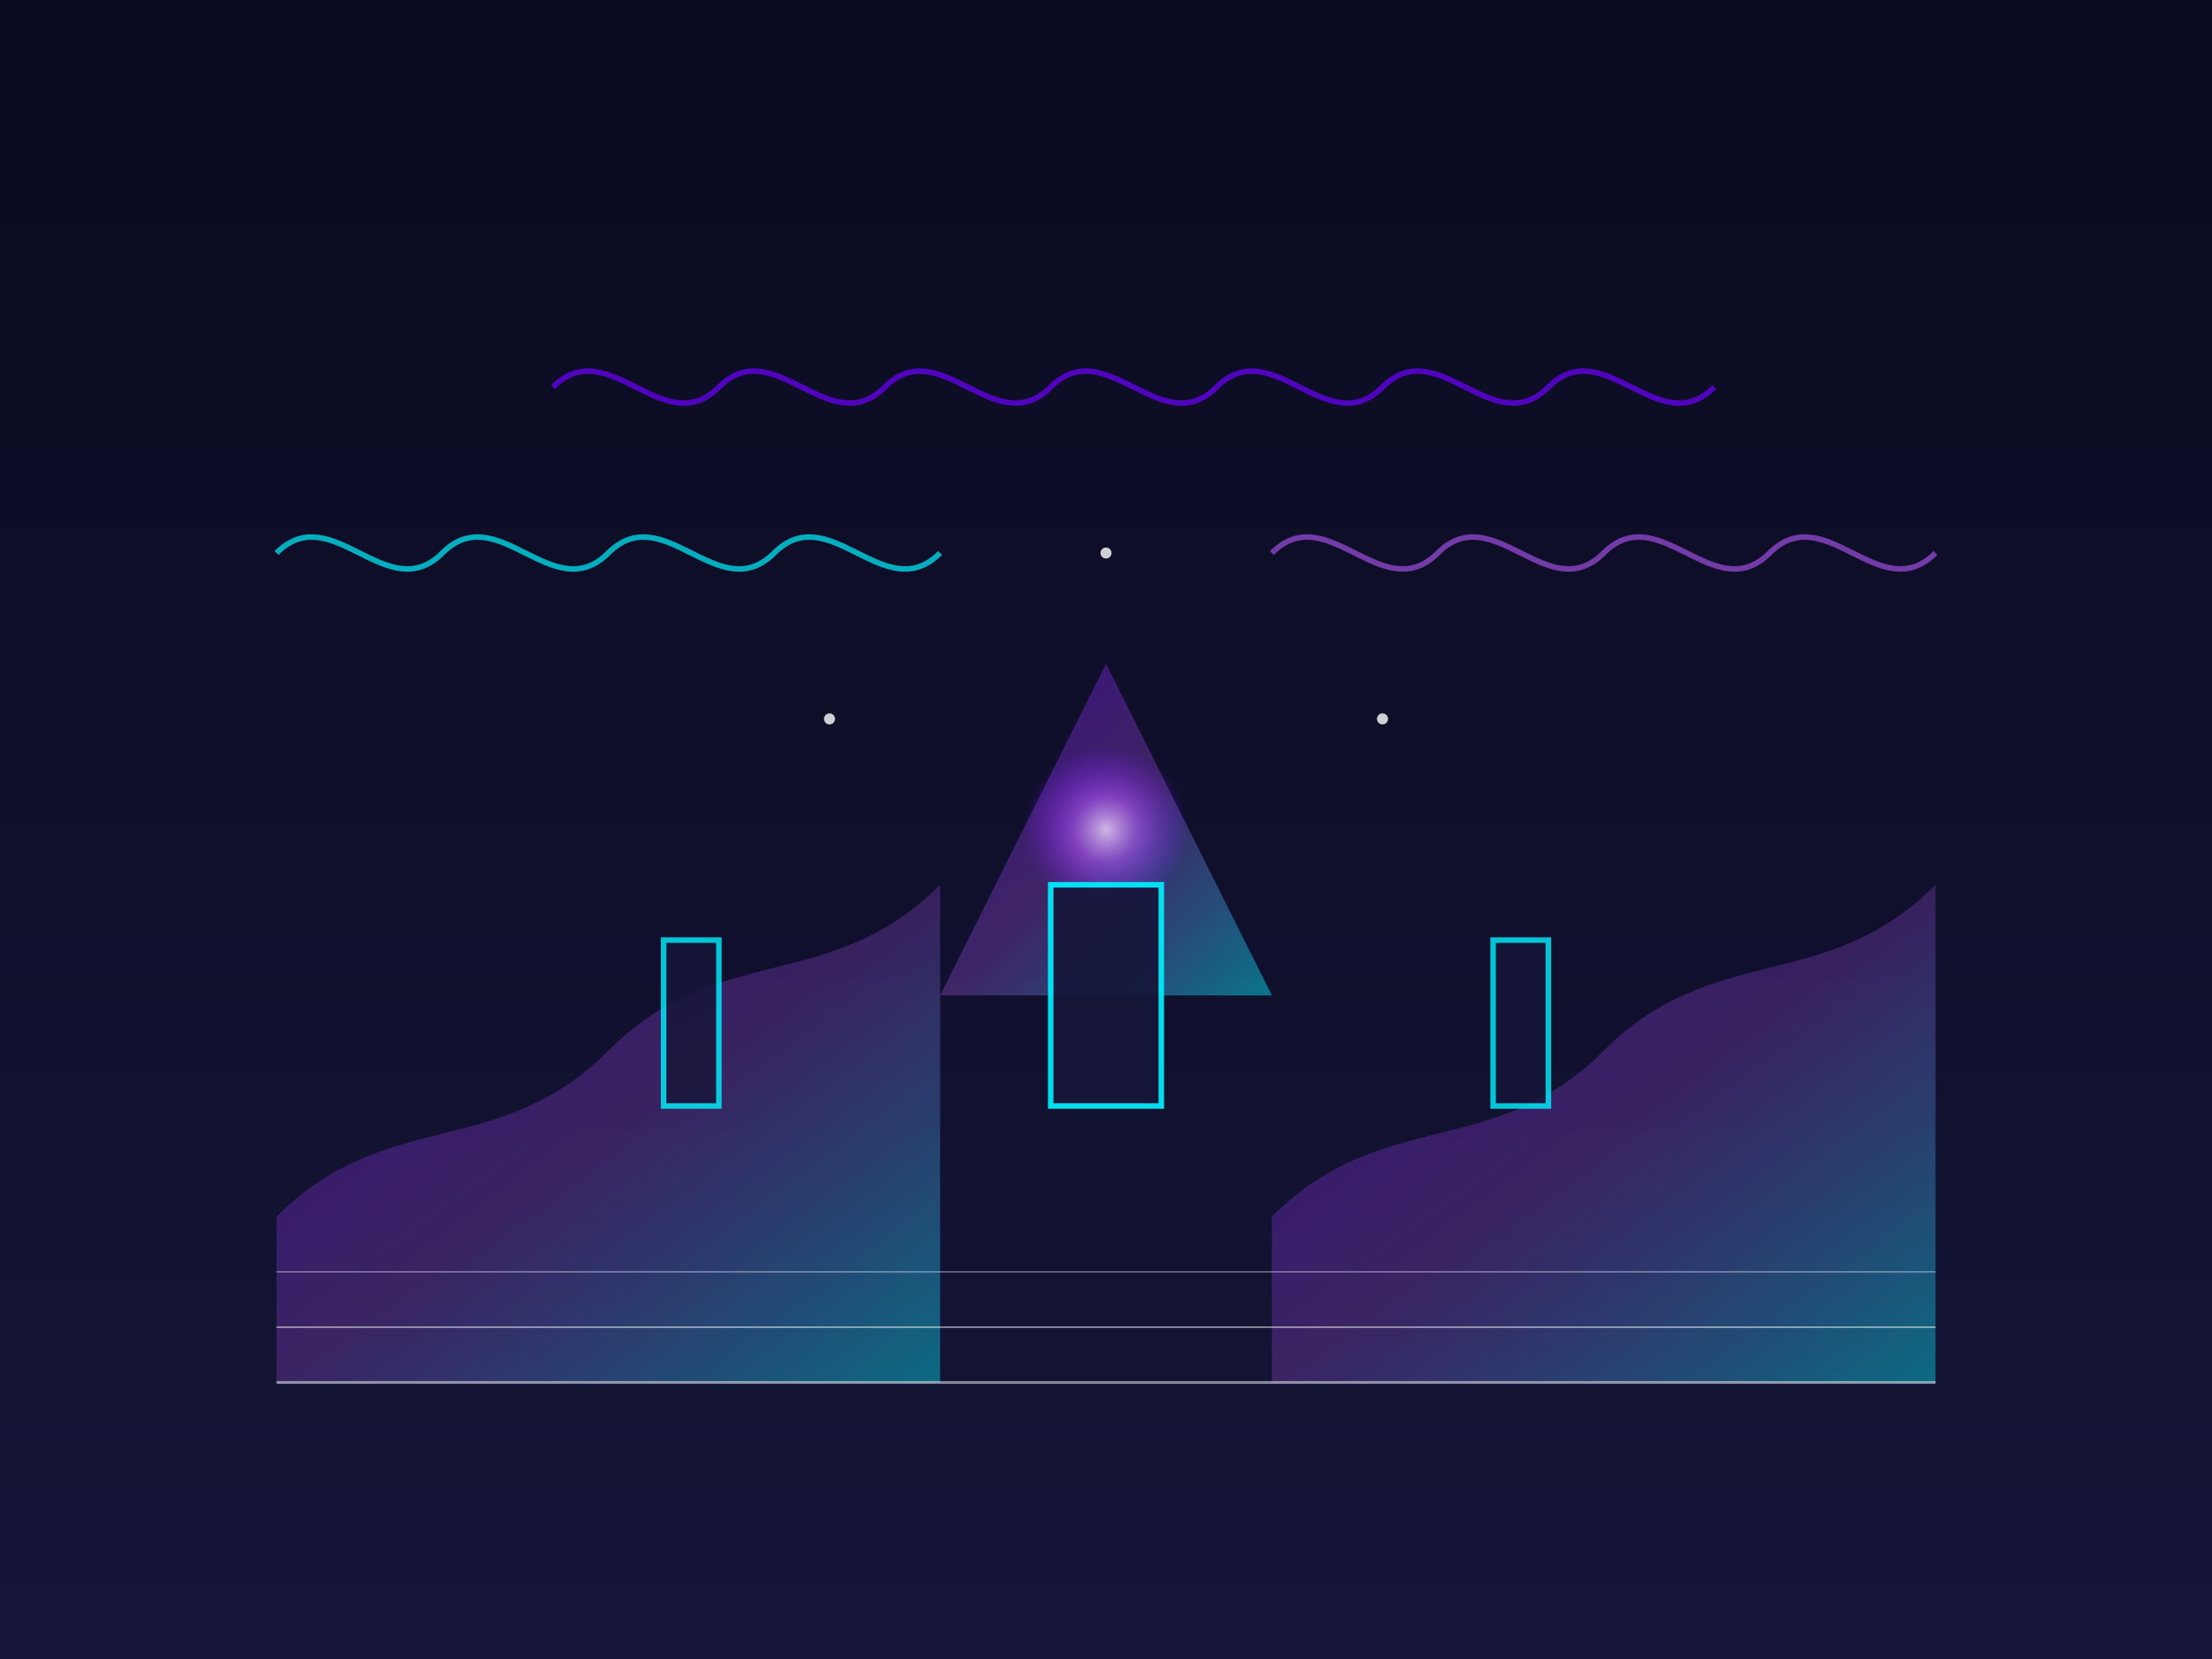 <?xml version="1.0" encoding="UTF-8"?>
<svg width="400" height="300" viewBox="0 0 400 300" xmlns="http://www.w3.org/2000/svg" xmlns:xlink="http://www.w3.org/1999/xlink">
  <defs>
    <!-- Dégradés -->
    <linearGradient id="skyGradient" x1="0%" y1="0%" x2="0%" y2="100%">
      <stop offset="0%" stop-color="#0a0a20" />
      <stop offset="100%" stop-color="#151538" />
    </linearGradient>
    
    <linearGradient id="soundGradient" x1="0%" y1="0%" x2="100%" y2="100%">
      <stop offset="0%" stop-color="#6e00ff" stop-opacity="0.7" />
      <stop offset="50%" stop-color="#9d4edd" stop-opacity="0.5" />
      <stop offset="100%" stop-color="#00f2ff" stop-opacity="0.7" />
    </linearGradient>
    
    <radialGradient id="echoGlow" cx="50%" cy="50%" r="50%" fx="50%" fy="50%">
      <stop offset="0%" stop-color="#ffffff" stop-opacity="1" />
      <stop offset="40%" stop-color="#9d4edd" stop-opacity="0.8" />
      <stop offset="100%" stop-color="#6e00ff" stop-opacity="0" />
    </radialGradient>
    
    <filter id="glow" x="-20%" y="-20%" width="140%" height="140%">
      <feGaussianBlur stdDeviation="3" result="blur" />
      <feComposite in="SourceGraphic" in2="blur" operator="over" />
    </filter>
    
    <!-- Animations pour les ondes sonores -->
    <animate xlink:href="#soundWave1" attributeName="r" values="0;200;0" dur="10s" repeatCount="indefinite" />
    <animate xlink:href="#soundWave1" attributeName="opacity" values="0.8;0;0.8" dur="10s" repeatCount="indefinite" />
    
    <animate xlink:href="#soundWave2" attributeName="r" values="0;200;0" dur="10s" repeatCount="indefinite" begin="3s" />
    <animate xlink:href="#soundWave2" attributeName="opacity" values="0.7;0;0.7" dur="10s" repeatCount="indefinite" begin="3s" />
    
    <animate xlink:href="#soundWave3" attributeName="r" values="0;200;0" dur="10s" repeatCount="indefinite" begin="6s" />
    <animate xlink:href="#soundWave3" attributeName="opacity" values="0.6;0;0.6" dur="10s" repeatCount="indefinite" begin="6s" />
    
    <!-- Animation pour les structures sonores -->
    <animate xlink:href="#soundStructure1" attributeName="d" 
             values="M50,220 C70,200 90,210 110,190 C130,170 150,180 170,160 L170,250 L50,250 Z;
                     M50,220 C70,190 90,220 110,180 C130,160 150,190 170,150 L170,250 L50,250 Z;
                     M50,220 C70,200 90,210 110,190 C130,170 150,180 170,160 L170,250 L50,250 Z" 
             dur="15s" repeatCount="indefinite" />
             
    <animate xlink:href="#soundStructure2" attributeName="d" 
             values="M230,220 C250,200 270,210 290,190 C310,170 330,180 350,160 L350,250 L230,250 Z;
                     M230,220 C250,190 270,220 290,180 C310,160 330,190 350,150 L350,250 L230,250 Z;
                     M230,220 C250,200 270,210 290,190 C310,170 330,180 350,160 L350,250 L230,250 Z" 
             dur="18s" repeatCount="indefinite" />
  </defs>
  
  <!-- Arrière-plan -->
  <rect width="400" height="300" fill="url(#skyGradient)" />
  
  <!-- Ondes sonores visibles -->
  <g>
    <circle id="soundWave1" cx="200" cy="150" r="0" fill="none" stroke="url(#soundGradient)" stroke-width="2" opacity="0.8" />
    <circle id="soundWave2" cx="200" cy="150" r="0" fill="none" stroke="url(#soundGradient)" stroke-width="1.5" opacity="0.7" />
    <circle id="soundWave3" cx="200" cy="150" r="0" fill="none" stroke="url(#soundGradient)" stroke-width="1" opacity="0.6" />
  </g>
  
  <!-- Source sonore centrale -->
  <circle cx="200" cy="150" r="15" fill="url(#echoGlow)" filter="url(#glow)" opacity="0.9">
    <animate attributeName="r" values="15;18;15" dur="2s" repeatCount="indefinite" />
    <animate attributeName="opacity" values="0.9;1;0.9" dur="2s" repeatCount="indefinite" />
  </circle>
  
  <!-- Structures architecturales formées par le son -->
  <g opacity="0.8" filter="url(#glow)">
    <!-- Structure gauche -->
    <path id="soundStructure1" d="M50,220 C70,200 90,210 110,190 C130,170 150,180 170,160 L170,250 L50,250 Z" fill="url(#soundGradient)" opacity="0.7" />
    
    <!-- Structure droite -->
    <path id="soundStructure2" d="M230,220 C250,200 270,210 290,190 C310,170 330,180 350,160 L350,250 L230,250 Z" fill="url(#soundGradient)" opacity="0.7" />
    
    <!-- Structure centrale -->
    <path d="M170,180 L200,120 L230,180 Z" fill="url(#soundGradient)" opacity="0.8">
      <animate attributeName="d" 
               values="M170,180 L200,120 L230,180 Z;
                       M160,180 L200,110 L240,180 Z;
                       M170,180 L200,120 L230,180 Z" 
               dur="10s" repeatCount="indefinite" />
    </path>
  </g>
  
  <!-- Visualisations d'ondes sonores (formes d'onde) -->
  <g opacity="0.7">
    <!-- Forme d'onde 1 -->
    <path d="M50,100 C60,90 70,110 80,100 C90,90 100,110 110,100 C120,90 130,110 140,100 C150,90 160,110 170,100" 
          fill="none" stroke="#00f2ff" stroke-width="1">
      <animate attributeName="d" 
               values="M50,100 C60,90 70,110 80,100 C90,90 100,110 110,100 C120,90 130,110 140,100 C150,90 160,110 170,100;
                       M50,100 C60,110 70,90 80,100 C90,110 100,90 110,100 C120,110 130,90 140,100 C150,110 160,90 170,100;
                       M50,100 C60,90 70,110 80,100 C90,90 100,110 110,100 C120,90 130,110 140,100 C150,90 160,110 170,100" 
               dur="5s" repeatCount="indefinite" />
    </path>
    
    <!-- Forme d'onde 2 -->
    <path d="M230,100 C240,90 250,110 260,100 C270,90 280,110 290,100 C300,90 310,110 320,100 C330,90 340,110 350,100" 
          fill="none" stroke="#9d4edd" stroke-width="1">
      <animate attributeName="d" 
               values="M230,100 C240,90 250,110 260,100 C270,90 280,110 290,100 C300,90 310,110 320,100 C330,90 340,110 350,100;
                       M230,100 C240,110 250,90 260,100 C270,110 280,90 290,100 C300,110 310,90 320,100 C330,110 340,90 350,100;
                       M230,100 C240,90 250,110 260,100 C270,90 280,110 290,100 C300,90 310,110 320,100 C330,90 340,110 350,100" 
               dur="6s" repeatCount="indefinite" />
    </path>
    
    <!-- Forme d'onde 3 -->
    <path d="M100,70 C110,60 120,80 130,70 C140,60 150,80 160,70 C170,60 180,80 190,70 C200,60 210,80 220,70 C230,60 240,80 250,70 C260,60 270,80 280,70 C290,60 300,80 310,70" 
          fill="none" stroke="#6e00ff" stroke-width="1">
      <animate attributeName="d" 
               values="M100,70 C110,60 120,80 130,70 C140,60 150,80 160,70 C170,60 180,80 190,70 C200,60 210,80 220,70 C230,60 240,80 250,70 C260,60 270,80 280,70 C290,60 300,80 310,70;
                       M100,70 C110,80 120,60 130,70 C140,80 150,60 160,70 C170,80 180,60 190,70 C200,80 210,60 220,70 C230,80 240,60 250,70 C260,80 270,60 280,70 C290,80 300,60 310,70;
                       M100,70 C110,60 120,80 130,70 C140,60 150,80 160,70 C170,60 180,80 190,70 C200,60 210,80 220,70 C230,60 240,80 250,70 C260,60 270,80 280,70 C290,60 300,80 310,70" 
               dur="7s" repeatCount="indefinite" />
    </path>
  </g>
  
  <!-- Résonateurs (objets qui captent et amplifient le son) -->
  <g>
    <!-- Résonateur 1 -->
    <path d="M120,200 L120,170 L130,170 L130,200 Z" fill="#151538" stroke="#00f2ff" stroke-width="1" opacity="0.8">
      <animate attributeName="opacity" values="0.8;1;0.8" dur="4s" repeatCount="indefinite" />
    </path>
    
    <!-- Résonateur 2 -->
    <path d="M270,200 L270,170 L280,170 L280,200 Z" fill="#151538" stroke="#00f2ff" stroke-width="1" opacity="0.8">
      <animate attributeName="opacity" values="0.8;1;0.8" dur="4s" repeatCount="indefinite" begin="2s" />
    </path>
    
    <!-- Résonateur 3 -->
    <path d="M190,200 L190,160 L210,160 L210,200 Z" fill="#151538" stroke="#00f2ff" stroke-width="1" opacity="0.9">
      <animate attributeName="opacity" values="0.9;1;0.9" dur="3s" repeatCount="indefinite" />
    </path>
  </g>
  
  <!-- Particules sonores -->
  <g>
    <circle cx="150" cy="130" r="1" fill="#ffffff" opacity="0.8">
      <animate attributeName="cx" values="150;155;150" dur="8s" repeatCount="indefinite" />
      <animate attributeName="cy" values="130;125;130" dur="8s" repeatCount="indefinite" />
    </circle>
    
    <circle cx="250" cy="130" r="1" fill="#ffffff" opacity="0.8">
      <animate attributeName="cx" values="250;245;250" dur="9s" repeatCount="indefinite" />
      <animate attributeName="cy" values="130;125;130" dur="9s" repeatCount="indefinite" />
    </circle>
    
    <circle cx="200" cy="100" r="1" fill="#ffffff" opacity="0.8">
      <animate attributeName="cx" values="200;205;200" dur="10s" repeatCount="indefinite" />
      <animate attributeName="cy" values="100;95;100" dur="10s" repeatCount="indefinite" />
    </circle>
  </g>
  
  <!-- Lignes de fréquence -->
  <g opacity="0.5">
    <line x1="50" y1="250" x2="350" y2="250" stroke="#ffffff" stroke-width="0.5" />
    <line x1="50" y1="240" x2="350" y2="240" stroke="#ffffff" stroke-width="0.3" />
    <line x1="50" y1="230" x2="350" y2="230" stroke="#ffffff" stroke-width="0.2" />
  </g>
</svg>
